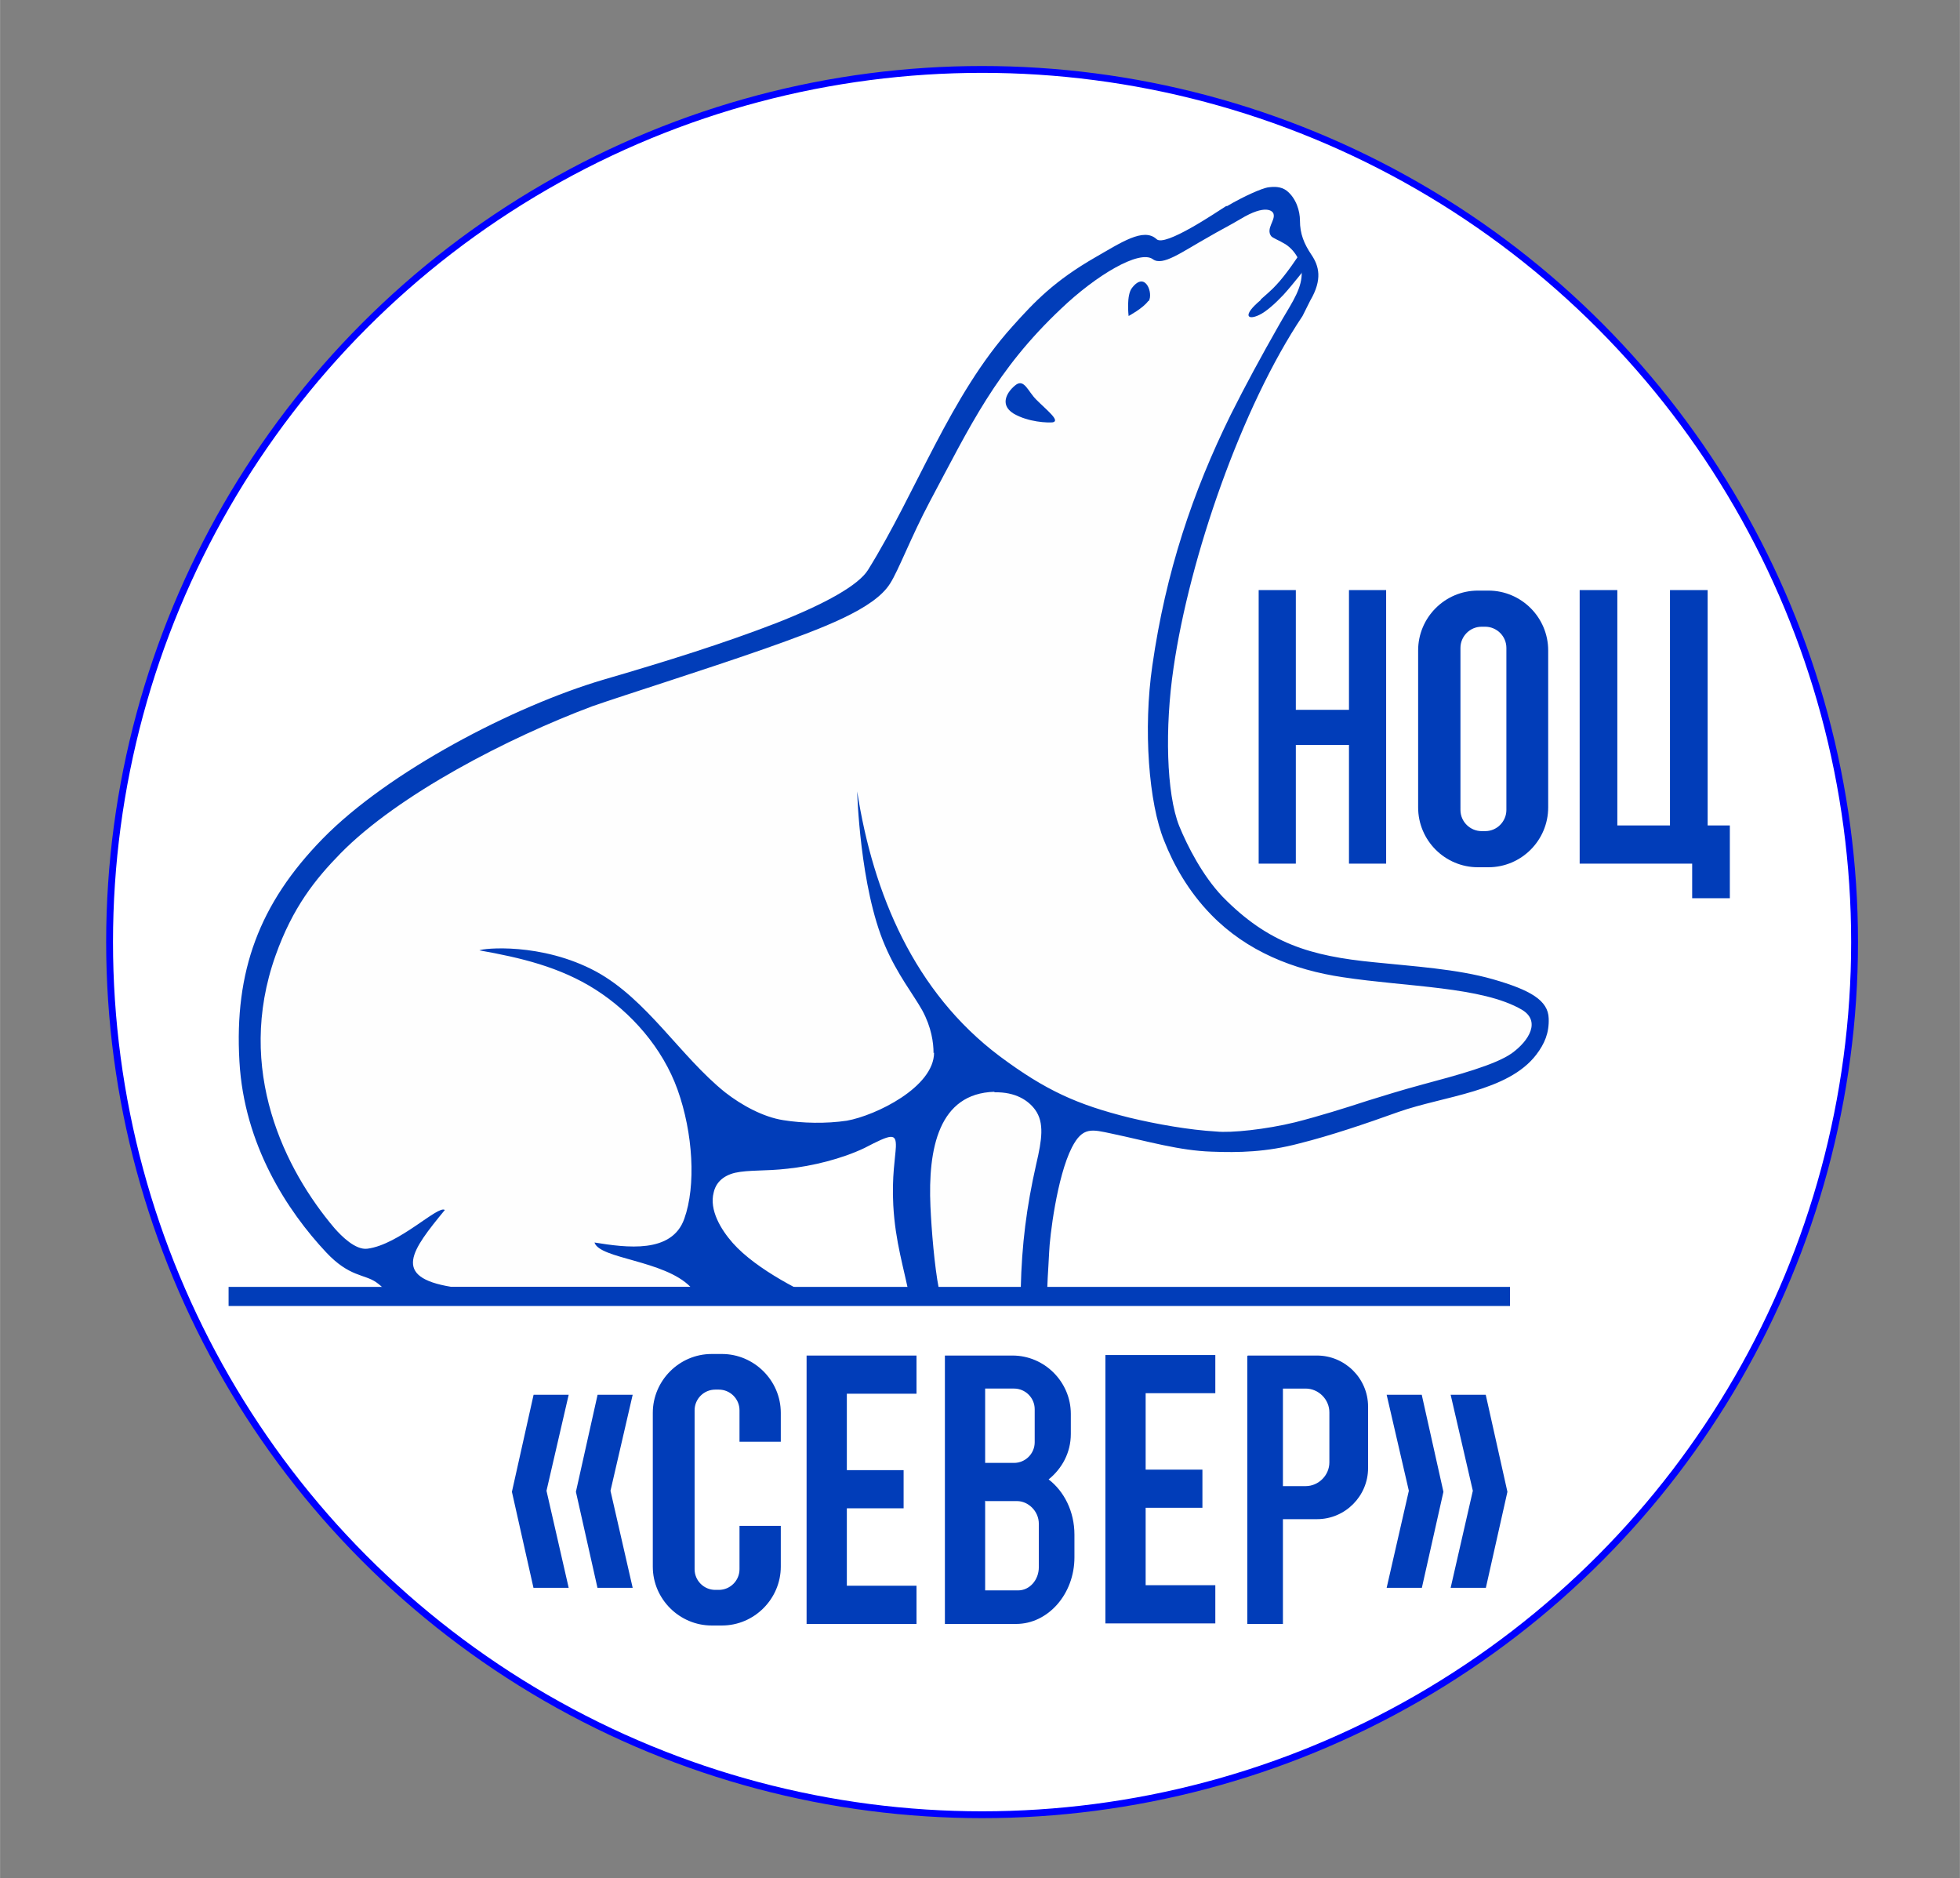 <?xml version="1.0" encoding="UTF-8" standalone="no"?>
<!-- Creator: CorelDRAW X5 -->

<svg
        xmlns:dc="http://purl.org/dc/elements/1.1/"
        xmlns:cc="http://creativecommons.org/ns#"
        xmlns:rdf="http://www.w3.org/1999/02/22-rdf-syntax-ns#"
        xmlns:sodipodi="http://sodipodi.sourceforge.net/DTD/sodipodi-0.dtd"
        xmlns:inkscape="http://www.inkscape.org/namespaces/inkscape"
        xmlns="http://www.w3.org/2000/svg"
        xml:space="preserve"
        width="67.536mm"
        height="64.699mm"
        style="shape-rendering:geometricPrecision; text-rendering:geometricPrecision; image-rendering:optimizeQuality; fill-rule:evenodd; clip-rule:evenodd"
        viewBox="0 0 2909 2787"
        version="1.1"
        id="svg126"
        sodipodi:docname="sever logo.svg"
        inkscape:export-filename="/home/abrikos/Documents/academy/НОЦ СЕВЕР логотип.png"
        inkscape:export-xdpi="96"
        inkscape:export-ydpi="96"
        inkscape:version="0.92.5 (2060ec1f9f, 2020-04-08)"><rect x="0" y="0" width="2909" height="2787" fill="#808080" stroke="none"/>
    <sodipodi:namedview
            pagecolor="#ffffff"
            bordercolor="#666666"
            borderopacity="1"
            objecttolerance="10"
            gridtolerance="10"
            guidetolerance="10"
            inkscape:pageopacity="0"
            inkscape:pageshadow="2"
            inkscape:window-width="1920"
            inkscape:window-height="976"
            id="namedview128"
            showgrid="false"
            inkscape:zoom="1.1838921"
            inkscape:cx="-57.368643"
            inkscape:cy="197.53464"
            inkscape:window-x="0"
            inkscape:window-y="1051"
            inkscape:window-maximized="1"
            inkscape:current-layer="svg126"/>
    <defs
            id="defs99">
  <style
          type="text/css"
          id="style97">
   <![CDATA[
    .fil2 {fill:#013DB9}
    .fil0 {fill:#FEFEFE;fill-rule:nonzero}
    .fil1 {fill:#013DB9;fill-rule:nonzero}
   ]]>
  </style>
 </defs>
    <circle
            style="fill:#ffffff;stroke:#0000ff;stroke-width:10.156"
            id="path132"
            cx="1457.581"
            cy="1398.081"
            r="1295.039"
            inkscape:export-xdpi="96.051414"
            inkscape:export-ydpi="96.051414"/>
    <g
            id="Layer_x0020_1"
            inkscape:export-xdpi="96.051414"
            inkscape:export-ydpi="96.051414"
            transform="matrix(0.766,0,0,0.766,339.188,277.452)">
        <g
                id="_472555432">
   <g
           id="g120">
    <path
            class="fil0"
            d="m 1935,37 c 34,-20 67,-34 78,-36 v 0 c 13,-2 26,-2 37,6 19,15 26,40 26,58 0,26 8,45 22,66 15,22 22,48 -2,89 l -15,30 c -118,176 -219,468 -250,682 -17,115 -14,243 11,306 16,39 45,96 84,137 89,91 171,115 293,127 77,8 161,13 231,33 73,21 107,41 108,76 1,28 -8,49 -24,70 -55,72 -179,80 -267,111 -64,23 -132,46 -192,61 -64,17 -118,18 -170,16 -63,-2 -123,-20 -194,-35 -38,-8 -56,-14 -77,27 -29,57 -43,174 -44,203 -2,42 -4,56 -4,98 h -264 c -14,-71 -30,-117 -34,-189 -3,-56 4,-92 5,-113 1,-28 -9,-25 -61,2 -44,21 -101,35 -149,40 -43,5 -75,2 -102,8 -24,6 -37,20 -41,38 -9,34 14,72 37,98 46,52 139,98 188,118 l -791,-18 -65,13 c 0,0 7,-16 -23,-37 -23,-16 -52,-10 -97,-58 C 114,1984 30,1856 21,1694 11,1520 59,1389 182,1263 310,1132 553,1006 725,955 c 127,-37 235,-71 336,-110 97,-38 160,-74 178,-103 94,-151 159,-338 280,-472 43,-48 81,-88 161,-134 49,-28 93,-58 118,-35 16,16 116,-52 135,-64 z"
            id="path102"
            inkscape:connector-curvature="0"
            style="fill:#fefefe;fill-rule:nonzero"/>
       <path
               class="fil1"
               d="m 1935,37 c 34,-20 67,-34 78,-36 v 0 c 13,-2 26,-2 37,6 19,15 26,40 26,58 0,26 8,45 22,66 15,22 22,48 -2,89 l -15,30 c -118,176 -219,468 -250,682 -17,115 -14,243 11,306 16,39 45,96 84,137 89,91 171,115 293,127 77,8 161,13 231,33 73,21 107,41 108,76 1,28 -8,49 -24,70 -55,72 -179,80 -267,111 -64,23 -132,46 -192,61 -64,17 -118,18 -170,16 -63,-2 -123,-20 -194,-35 -38,-8 -56,-14 -77,27 -29,57 -43,174 -44,203 -2,42 -4,56 -4,98 h -264 c -14,-71 -30,-117 -34,-189 -3,-56 4,-92 5,-113 1,-28 -9,-25 -61,2 -44,21 -101,35 -149,40 -43,5 -75,2 -102,8 -24,6 -37,20 -41,38 -9,34 14,72 37,98 46,52 139,98 188,118 l -791,-18 -65,13 c 0,0 7,-16 -23,-37 -23,-16 -52,-10 -97,-58 C 114,1984 30,1856 21,1694 11,1520 59,1389 182,1263 310,1132 553,1006 725,955 c 127,-37 235,-71 336,-110 97,-38 160,-74 178,-103 94,-151 159,-338 280,-472 43,-48 81,-88 161,-134 49,-28 93,-58 118,-35 16,16 116,-52 135,-64 z m -569,1641 c 0,-20 -4,-50 -22,-83 -18,-32 -48,-69 -72,-125 -49,-113 -54,-299 -54,-299 31,199 111,389 276,513 90,67 151,94 251,119 54,13 117,24 169,27 28,3 96,-4 153,-18 47,-12 95,-27 141,-42 26,-8 64,-20 105,-31 67,-18 142,-38 174,-61 33,-24 56,-62 19,-84 -77,-45 -223,-44 -347,-63 -95,-14 -186,-50 -255,-121 -44,-45 -73,-97 -91,-143 -30,-73 -41,-217 -23,-340 26,-181 78,-336 152,-486 28,-56 59,-113 92,-171 20,-36 42,-65 45,-95 3,-26 -11,-51 -31,-64 -13,-8 -25,-12 -28,-16 -10,-14 8,-30 5,-42 -1,-7 -16,-20 -64,9 -20,12 -42,23 -64,36 -50,28 -87,56 -106,42 -26,-19 -110,31 -178,96 -126,119 -175,225 -255,375 -35,66 -60,132 -76,157 -31,50 -131,87 -244,127 -126,44 -267,88 -333,111 -163,61 -376,171 -488,285 -49,50 -93,105 -126,198 -79,222 19,416 114,528 14,16 41,43 64,40 62,-8 137,-85 150,-75 -64,78 -104,130 13,149 h 463 c -51,-52 -176,-54 -186,-86 62,10 150,22 174,-46 23,-64 17,-166 -13,-250 -29,-81 -90,-150 -159,-194 -69,-44 -146,-62 -225,-76 6,-4 120,-16 226,41 99,54 163,164 250,234 32,25 74,48 113,54 37,6 83,7 123,1 56,-10 169,-65 169,-132 z m 118,75 c -108,3 -129,110 -124,222 2,46 8,117 16,158 l 159,1 c 2,-85 11,-157 30,-241 11,-47 16,-80 -2,-105 -13,-18 -38,-35 -79,-34 z"
               id="path104"
               inkscape:connector-curvature="0"
               style="fill:#013db9;fill-rule:nonzero"/>
       <path
               class="fil1"
               d="m 2000,218 c 10,-9 22,-19 30,-28 20,-21 44,-58 44,-58 l 16,21 c 0,0 -26,34 -46,56 -16,17 -34,33 -47,39 -23,11 -33,1 3,-29 z"
               id="path106"
               inkscape:connector-curvature="0"
               style="fill:#013db9;fill-rule:nonzero"/>
       <path
               class="fil2"
               d="m 1782,221 c -10,14 -38,29 -38,29 0,0 -5,-41 7,-55 26,-33 41,12 32,26 z"
               id="path108"
               inkscape:connector-curvature="0"
               style="fill:#013db9"/>
       <path
               class="fil2"
               d="m 1526,383 c -16,12 -34,38 -5,56 29,17 67,18 76,17 15,-3 -11,-23 -32,-44 -16,-16 -23,-40 -39,-29 z"
               id="path110"
               inkscape:connector-curvature="0"
               style="fill:#013db9"/>
       <rect
               class="fil2"
               y="2131"
               width="2483"
               height="37"
               id="rect112"
               x="0"
               style="fill:#013db9"/>
       <polygon
               class="fil2"
               points="2171,1013 2171,781 2243,781 2243,1311 2171,1311 2171,1081 2068,1081 2068,1311 1996,1311 1996,781 2068,781 2068,1013 "
               id="polygon114"
               style="fill:#013db9"/>
       <polygon
               class="fil2"
               points="2793,1237 2793,781 2866,781 2866,1237 2909,1237 2909,1256 2909,1311 2909,1378 2836,1378 2836,1311 2793,1311 2691,1311 2633,1311 2618,1311 2618,781 2691,781 2691,1237 "
               id="polygon116"
               style="fill:#013db9"/>
       <path
               class="fil2"
               d="m 2421,782 h 20 c 64,0 116,52 116,116 v 304 c 0,64 -52,116 -116,116 h -20 c -64,0 -116,-52 -116,-116 V 898 c 0,-64 52,-116 116,-116 z m 7,70 h 7 c 22,0 41,18 41,41 v 314 c 0,22 -18,41 -41,41 h -7 c -22,0 -41,-18 -41,-41 V 893 c 0,-22 18,-41 41,-41 z"
               id="path118"
               inkscape:connector-curvature="0"
               style="fill:#013db9"/>
   </g>
            <path
                    class="fil2"
                    d="m 1975,2264 h 10 58 66 c 54,0 99,44 99,99 v 119 c 0,54 -44,99 -99,99 h -66 v 203 h -69 v -519 z m 461,451 42,-187 -42,-188 h -68 l 43,186 -43,188 h 68 z m -124,0 42,-187 -42,-188 h -68 l 43,186 -43,188 h 68 z m -1721,0 -42,-187 42,-188 h 68 l -43,186 43,188 h -68 z m 124,0 -42,-187 42,-188 h 68 l -43,186 43,188 h -68 z m 221,-454 h 20 c 62,0 114,51 114,114 v 56 h -80 v -61 c 0,-22 -18,-40 -40,-40 h -7 c -22,0 -40,18 -40,40 v 308 c 0,22 18,40 40,40 h 7 c 22,0 40,-18 40,-40 v -84 h 80 v 79 c 0,62 -51,114 -114,114 h -20 c -62,0 -114,-51 -114,-114 v -298 c 0,-62 51,-114 114,-114 z m 262,449 h 135 v 74 h -213 v 0 -74 -372 -74 h 78 135 v 74 h -135 v 148 h 110 v 74 h -110 z m 190,-446 h 12 v 0 h 119 c 62,0 113,51 113,113 v 39 c 0,36 -17,67 -43,88 30,23 50,62 50,107 v 44 c 0,71 -51,129 -113,129 h -60 -66 -12 v -519 z m 78,65 v 143 h 56 c 22,0 40,-18 40,-40 v -64 c 0,-22 -18,-40 -40,-40 h -56 z m 0,216 v 174 h 64 c 22,0 40,-20 40,-45 v -84 c 0,-25 -21,-44 -42,-44 h -61 z m 311,164 h 135 v 74 h -213 v 0 -74 -372 -74 h 78 135 v 74 h -135 v 148 h 110 v 74 h -110 z m 266,-382 v 190 h 44 c 25,0 46,-21 46,-46 v -97 c 0,-25 -21,-46 -46,-46 h -44 z"
                    id="path122"
                    inkscape:connector-curvature="0"
                    style="fill:#013db9"/>
  </g>
 </g>
</svg>

